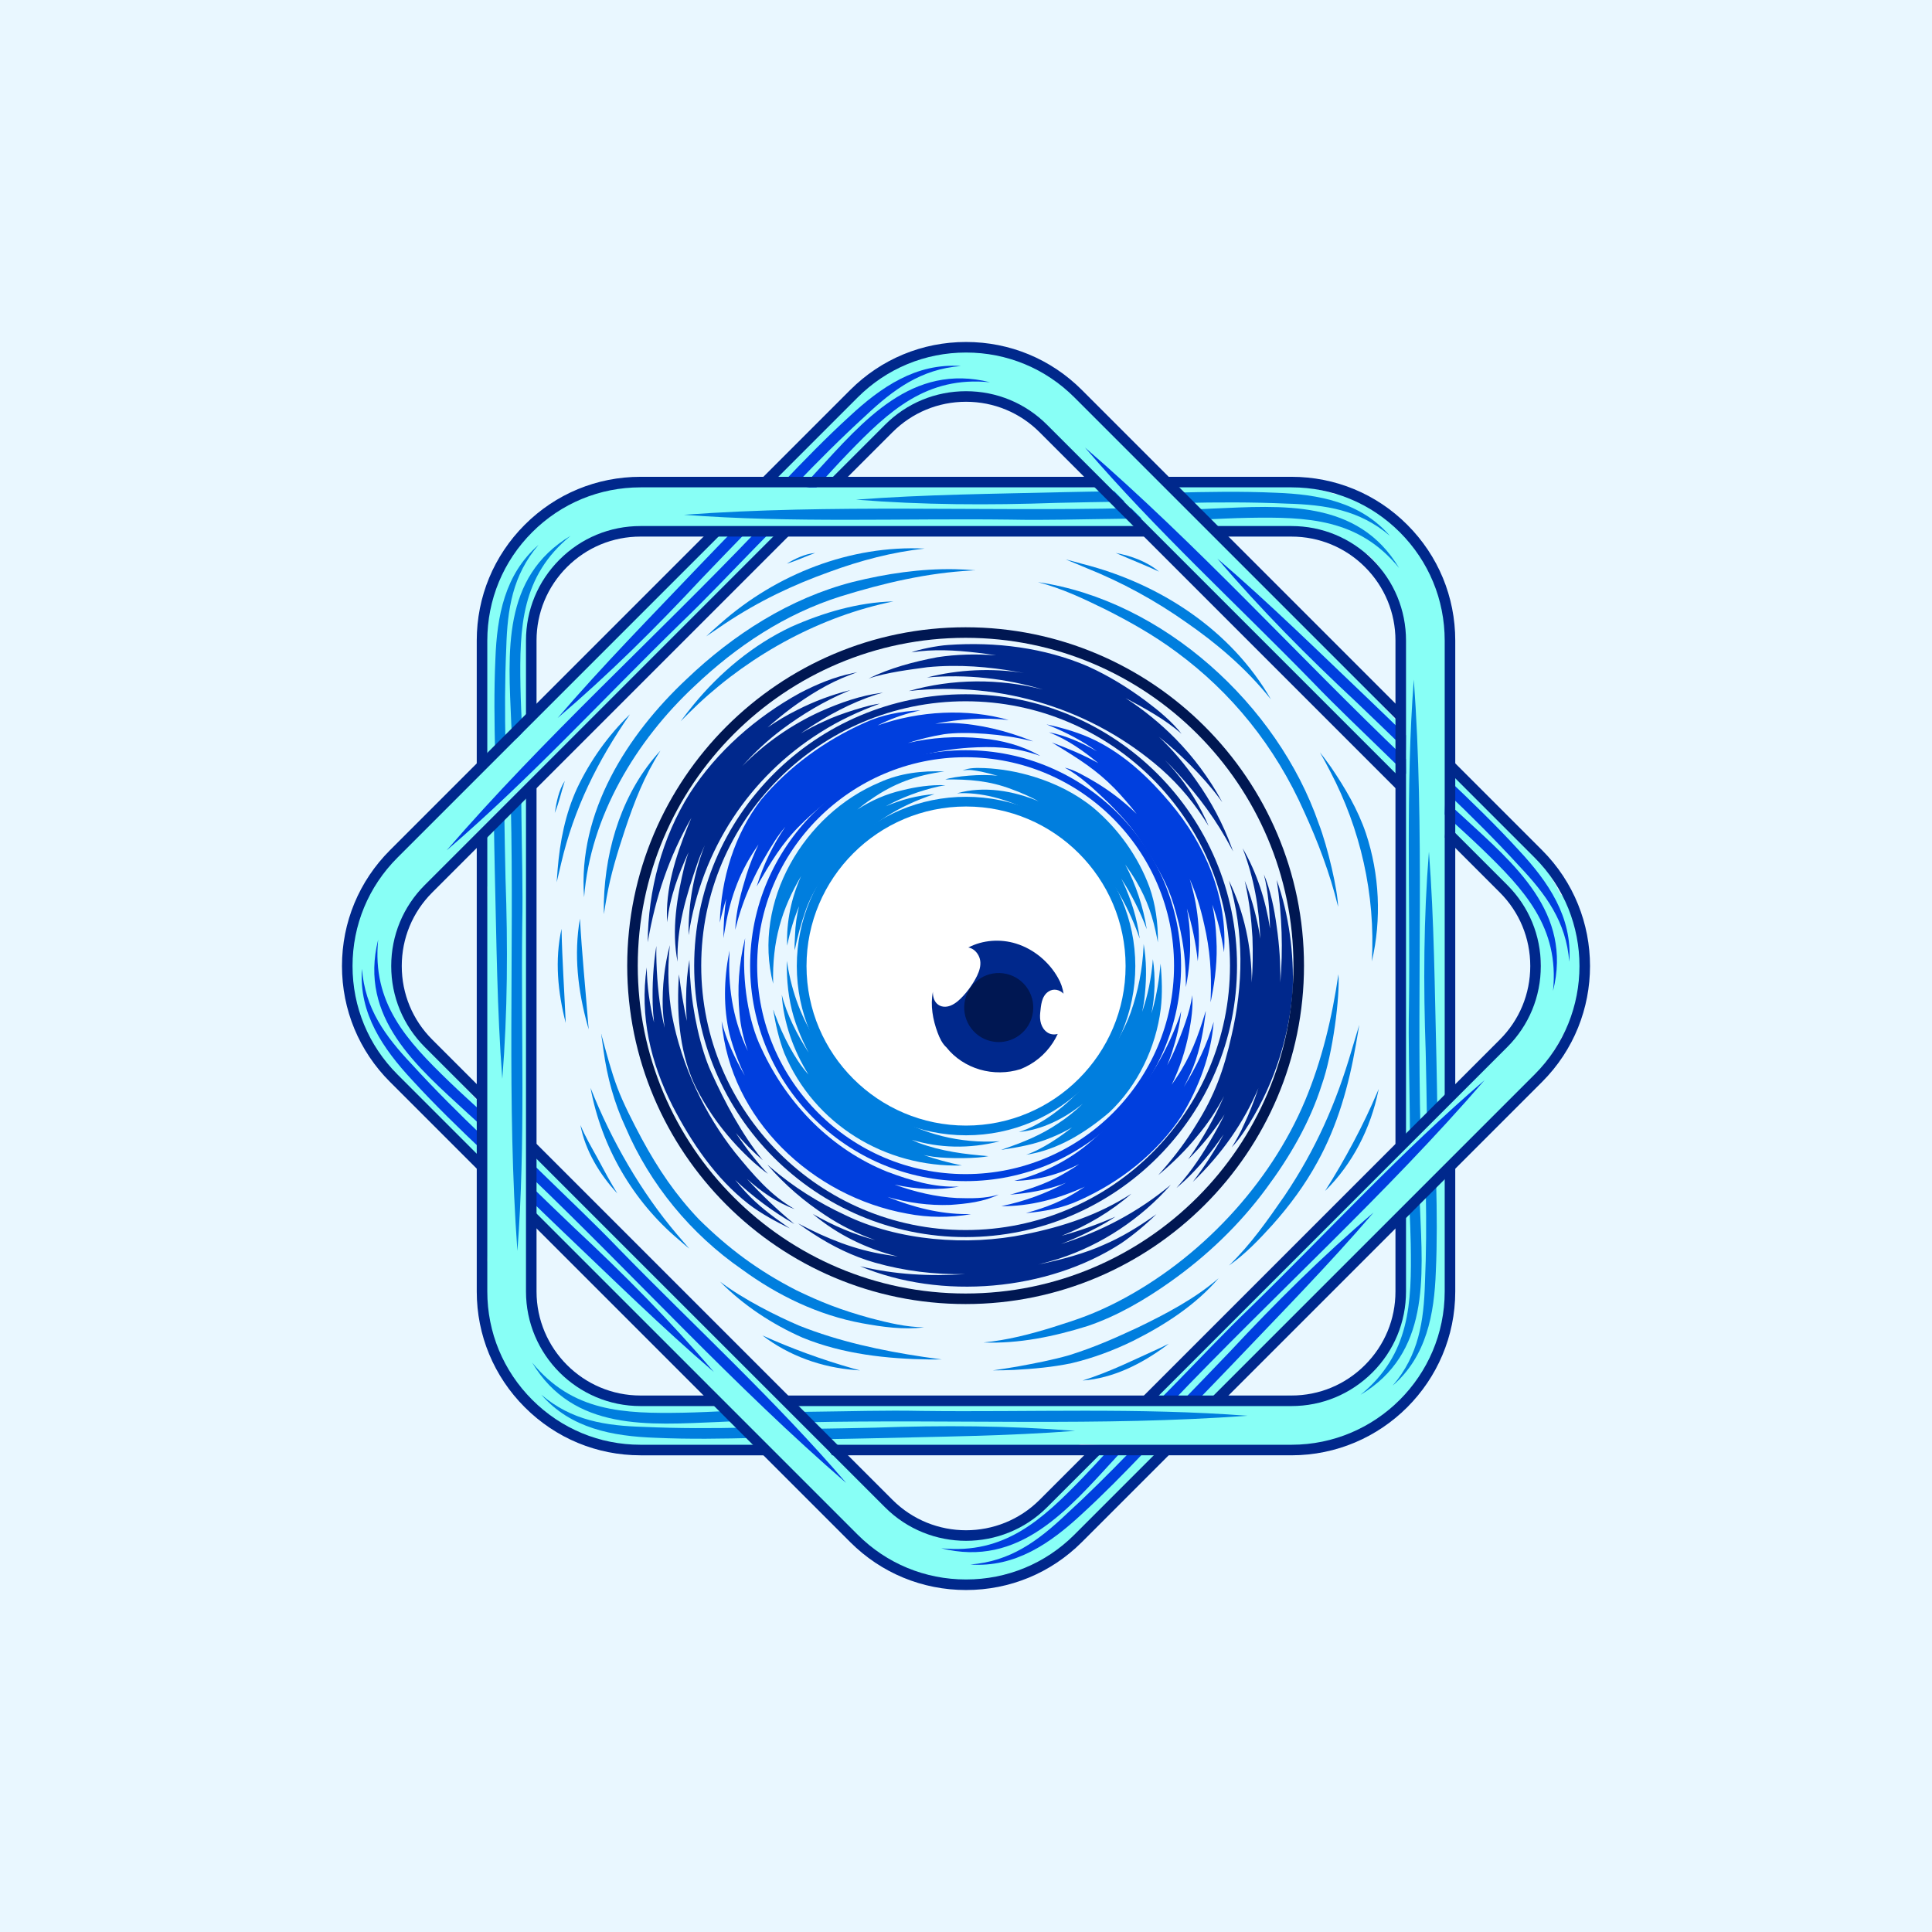 <?xml version="1.0" encoding="utf-8"?>
<!-- Generator: Adobe Illustrator 27.5.0, SVG Export Plug-In . SVG Version: 6.00 Build 0)  -->
<svg version="1.1" xmlns="http://www.w3.org/2000/svg" xmlns:xlink="http://www.w3.org/1999/xlink" x="0px" y="0px"
	 viewBox="0 0 500 500" style="enable-background:new 0 0 500 500;" xml:space="preserve">
<g id="BACKGROUND">
	<g>
		<rect style="fill:#E9F7FF;" width="500" height="500"/>
	</g>
</g>
<g id="OBJECTS">
	<g>
		<g>
			<circle style="fill:#FFFFFF;" cx="250" cy="250" r="42.789"/>
			<g>
				<path style="fill:#88FFF6;" d="M372.791,156.049c-0.397-1.217-0.711-2.506-1.101-3.759c0.127-0.648,0.12-1.368-0.072-2.155
					c-3.371-8.831-10.217-16.487-18.908-20.323c-1.987-0.831-3.977-1.795-6.156-1.948c-0.301,0.007-0.577,0.052-0.848,0.101
					c-5.494-1.857-11.396-2.729-17.14-3.043c-7.117-0.344-14.333-0.785-21.42,0.114c-0.837,0.25-1.504,0.62-2.026,1.067
					c-5.569,0.101-11.138,0.233-16.707,0.128c-10.682-0.073-21.352-0.794-32.036-0.725c-3.91,0.027-7.815,0.195-11.719,0.395
					c-4.606-0.24-9.239-0.115-13.841-0.432c-12.931-0.992-25.9-0.94-38.857-0.616c-4.7,0.097-9.393,0.365-14.088,0.579
					c-0.683,0.064-1.401,0.016-2.087,0.095c-11.057-0.491-22.337-0.054-31.772,6.143c-9.252,6.439-16.655,16.46-19.321,27.474
					c-1.969,8.156-0.49,16.53-0.091,24.776c0.035,0.588,0.058,1.176,0.084,1.764c-0.539,13.278-1.004,26.568-0.871,39.855
					c-0.01,1.83,0.978,3.184,2.309,3.912c-0.434,24.39-2.534,48.76-1.45,73.152c0.442,7.844,0.657,15.752,1.438,23.585
					c-0.025,0.077-0.061,0.143-0.083,0.223c-0.364,2.3-0.438,4.705-0.287,7.145c-1.045,1.531-0.782,3.48-0.458,5.282
					c0.253,1.855,0.607,3.699,1.101,5.505c2.178,8.395,7.311,15.666,13.735,21.385c2.608,2.34,5.373,4.556,8.417,6.303
					c1.213,0.562,2.334,1.534,3.701,1.616c1.463,0.24,2.682-0.218,3.568-1.027c4.883,1.694,11.374,1.575,15.594,1.827
					c7.265,0.193,14.534,0.247,21.801,0.208c12.852-0.285,25.695,0.13,38.542,0.443c10.165,0.233,20.328-0.079,30.493-0.148
					c3.225-0.024,6.45-0.042,9.674,0.005c1.569-0.092,3.28,0.361,4.734-0.358c0.18-0.061,0.35-0.143,0.516-0.23
					c0.751-0.055,1.476-0.17,2.132-0.422c0.147-0.05,0.285-0.117,0.423-0.185c14.263,0.641,28.535,1.087,42.749,0.279
					c0.761,0.668,1.747,1.091,2.896,1.064c6.233,0.002,12.566-0.172,18.584-1.954c6.384-1.803,12.364-4.949,17.207-9.513
					c5.025-4.998,9.266-11.014,11.484-17.791c1.204-3.841,1.617-7.874,2.052-11.86c0.481-4.798,0.633-9.685-0.339-14.433
					c-0.049-0.24-0.115-0.47-0.19-0.695c0.736-6.079,1.088-12.2,1.009-18.35c0.269-12.593-0.142-25.188-0.451-37.777
					c-0.038-2.82-0.211-5.635-0.414-8.448c1.688-14.191,1.172-28.57,1.54-42.845C376.141,192.984,377.159,174.134,372.791,156.049z
					 M362.132,314.381c0.064,2.448,0.107,4.896,0.091,7.344c0.014,1.002-0.147,2.07,0.304,2.991c-0.101,2.799-0.179,5.6-0.214,8.402
					c-0.066,2.965-0.189,5.93-0.154,8.896c0.011,0.141,0.017,0.283,0.023,0.426c-3.068,7.185-7.69,12.193-14.618,16.43
					c-3.908,2.035-2.393,1.401-6.084,2.594c-0.966,0.259-2.037,0.379-2.774,1.115c-0.239,0.161-0.443,0.346-0.632,0.542
					c-0.37-0.539-0.838-1.009-1.401-1.342c-2.415-1.269-5.305-0.193-7.908-0.256c-4.562,0.301-9.114,0.74-13.68,0.979
					c-9.519,0.514-19.054,0.563-28.585,0.543c-2.837-0.028-5.675-0.011-8.511-0.093c-0.946-0.062-1.945-0.183-2.807,0.274
					c-12.482-0.395-24.961-0.841-37.445-1.176c-2.067,0.13-4.326-0.594-6.271,0.236c-0.817,0.319-1.435,0.809-1.882,1.393
					c-9.935-0.127-19.869-0.318-29.785-1.037c-1.586,0.037-2.74,0.693-3.486,1.626c-2.456-0.081-4.913-0.173-7.368-0.274
					c-10.773-0.312-21.831-0.251-29.211-2.062c-2.88-0.643-5.741-1.373-8.586-2.159c-0.321-0.27-0.64-0.547-0.956-0.845
					c-2.261-2.04-4.323-4.304-6.196-6.704c0.237,0.307,0.474,0.614,0.712,0.921c-1.283-1.432-2.137-3.503-3.802-4.512
					c-1.501-2.931-2.058-4.638-3.109-9.794c-0.616-1.856-0.441-13.9-0.142-20.013c0.071-3.906,0.155-7.812,0.268-11.717
					c0.526-0.715,0.852-1.59,0.83-2.593c-0.339-6.188-0.845-12.371-0.871-18.571c-0.018-2.373-0.028-4.747,0.078-7.118
					c0.082-0.939,0.176-1.93-0.316-2.773c-0.266-0.681-0.656-1.213-1.112-1.635c0.029-0.431,0.056-0.863,0.087-1.293
					c1.145-17.985,1.286-35.999,1.213-54.014c-0.009-3.456-0.109-6.911-0.254-10.364c0.019-0.804-0.2-1.553-0.577-2.207
					c0.051-1.247,0.105-2.494,0.15-3.741c0.589-10.274,0.251-20.564,0.554-30.843c0.285-8.362,1.152-13.347,3.036-20.94
					c3.126-3.371,8.71-8.685,9.976-9.151c3.859-2.304,2.639-1.738,7.063-3.136c4.761-1.132,4.084-0.897,9.633-1.157
					c1.554-0.136,3.3,0.153,4.894-0.02c0.039,0.023,0.067,0.055,0.107,0.077c1.777,1.045,3.923,0.472,5.877,0.529
					c3.574-0.122,7.146-0.285,10.721-0.369c13.534-0.494,27.066-0.317,40.594,0.264c5.695,0.157,11.39,0.37,17.088,0.381
					c2.4-0.05,4.864-0.035,7.207-0.569c0.541-0.16,1.028-0.426,1.463-0.754c4.655,0.103,9.311,0.109,13.967,0.184
					c12.893,0.297,25.793,0.273,38.684,0.612c1.044,1.026,2.565,1.573,4.293,1.093c0.983-0.327,2.095-0.606,3.296-0.845
					c0.413,0.016,0.827,0.03,1.24,0.046c0.781,0.21,1.611,0.222,2.397,0.001c0.605-0.152,1.122-0.428,1.567-0.776
					c7.485-0.704,16.365-0.291,21.448,0.757c5.924,1,6.884,2.824,10.456,4.911c0.421,0.211,0.852,0.335,1.281,0.388
					c2.658,2.523,3.728,3.911,5.743,7.938c0.623,1.563,1.043,3.2,1.318,4.86c0.163,0.594,0.466,1.158,0.859,1.648
					c-0.153,1.711,0.447,3.543,0.497,5.249c0.198,1.763,0.382,3.528,0.515,5.298c0.335,3.552,0.333,7.141,0.508,10.711
					c0,0.053-0.011,0.103-0.009,0.156c-0.356,4.125-0.438,8.267-0.48,12.405c-0.219,11.421-0.243,22.843-0.467,34.263
					c-0.073,9.874-0.403,19.753-0.002,29.624c0.312,3.713,0.046,7.63,1.205,11.197c-0.417,6.946-1.115,13.877-1.36,20.834
					C361.971,296.565,361.866,305.477,362.132,314.381z"/>
				<path style="fill:#88FFF6;" d="M403.128,270.4c0.58-1.141,1.269-2.275,1.879-3.436c0.548-0.368,1.052-0.882,1.472-1.575
					c3.86-8.628,4.434-18.882,1-27.741c-0.817-1.993-1.543-4.081-2.975-5.73c-0.218-0.208-0.444-0.371-0.671-0.528
					c-2.572-5.198-6.128-9.988-9.968-14.271c-4.79-5.276-9.58-10.691-15.227-15.066c-0.769-0.415-1.502-0.625-2.187-0.678
					c-4.009-3.866-8.04-7.711-11.904-11.723c-7.502-7.605-14.537-15.659-22.14-23.166c-2.784-2.745-5.664-5.388-8.566-8.007
					c-3.087-3.427-6.452-6.615-9.482-10.092c-8.442-9.844-17.649-18.979-27.04-27.911c-3.392-3.255-6.9-6.383-10.371-9.552
					c-0.529-0.438-1.002-0.979-1.543-1.409c-7.471-8.166-15.756-15.833-26.81-18.122c-11.095-1.989-23.415-0.137-33.089,5.765
					c-7.159,4.375-12.035,11.342-17.584,17.455c-0.391,0.44-0.79,0.873-1.188,1.307c-9.77,9.007-19.496,18.077-28.798,27.566
					c-1.301,1.286-1.56,2.943-1.134,4.399c-17.553,16.939-36.27,32.687-52.752,50.701c-5.234,5.859-10.673,11.603-15.66,17.694
					c-0.072,0.037-0.145,0.058-0.216,0.1c-1.884,1.369-3.637,3.017-5.256,4.849c-1.821,0.344-3.013,1.908-4.059,3.411
					c-1.133,1.491-2.187,3.044-3.114,4.672c-4.396,7.476-5.908,16.247-5.409,24.834c0.19,3.498,0.578,7.021,1.495,10.408
					c0.46,1.255,0.566,2.735,1.475,3.76c0.865,1.204,2.05,1.742,3.249,1.797c2.255,4.651,6.929,9.156,9.735,12.318
					c5.001,5.273,10.103,10.451,15.268,15.563c9.29,8.886,18.078,18.261,26.941,27.566c7.023,7.353,14.43,14.318,21.666,21.457
					c2.297,2.264,4.59,4.531,6.837,6.844c1.175,1.044,2.064,2.574,3.601,3.094c0.17,0.085,0.348,0.147,0.528,0.202
					c0.57,0.492,1.164,0.923,1.806,1.209c0.139,0.069,0.284,0.119,0.43,0.168c9.632,10.539,19.409,20.946,30.031,30.425
					c0.065,1.011,0.463,2.007,1.295,2.8c4.406,4.408,9.007,8.765,14.523,11.759c5.789,3.239,12.242,5.243,18.893,5.44
					c7.088,0.02,14.34-1.236,20.7-4.459c3.568-1.865,6.712-4.424,9.838-6.935c3.733-3.053,7.296-6.401,9.966-10.446
					c0.135-0.204,0.251-0.414,0.357-0.626c4.819-3.779,9.396-7.857,13.689-12.261c9.095-8.715,17.71-17.911,26.394-27.031
					c1.968-2.021,3.836-4.134,5.681-6.266c11.229-8.841,21.031-19.374,31.385-29.207C379.381,298.886,393.429,286.277,403.128,270.4
					z M283.634,374.821c-1.685,1.776-3.386,3.538-5.129,5.257c-0.698,0.719-1.568,1.36-1.9,2.33
					c-2.051,1.908-4.086,3.833-6.092,5.79c-2.143,2.05-4.327,4.059-6.4,6.182c-0.092,0.107-0.188,0.212-0.285,0.317
					c-7.25,2.911-14.06,3.184-21.954,1.281c-4.202-1.324-2.683-0.701-6.136-2.468c-0.867-0.5-1.709-1.172-2.75-1.173
					c-0.283-0.055-0.558-0.069-0.829-0.064c0.119-0.643,0.121-1.307-0.042-1.94c-0.81-2.604-3.615-3.888-5.411-5.773
					c-3.438-3.013-6.968-5.921-10.365-8.981c-7.095-6.367-13.872-13.075-20.597-19.828c-1.986-2.026-4.005-4.021-5.952-6.084
					c-0.625-0.712-1.246-1.505-2.179-1.791c-8.547-9.105-17.055-18.245-25.646-27.309c-1.553-1.37-2.639-3.48-4.602-4.267
					c-0.803-0.352-1.587-0.443-2.316-0.346c-6.936-7.115-13.824-14.274-20.328-21.795c-1.147-1.095-2.427-1.448-3.615-1.315
					c-1.68-1.794-3.352-3.596-5.017-5.404c-7.397-7.838-15.259-15.614-19.197-22.113c-1.582-2.491-3.089-5.03-4.545-7.597
					c-0.036-0.418-0.066-0.84-0.078-1.274c-0.156-3.042-0.014-6.1,0.359-9.122c-0.049,0.385-0.099,0.77-0.148,1.154
					c0.105-1.92,0.966-3.988,0.502-5.879c1.011-3.134,1.825-4.735,4.727-9.124c0.877-1.748,9.517-10.141,14.051-14.252
					c2.812-2.711,5.633-5.414,8.474-8.096c0.877-0.134,1.727-0.521,2.421-1.247c4.136-4.615,8.15-9.345,12.516-13.748
					c1.665-1.69,3.337-3.376,5.089-4.978c0.722-0.606,1.489-1.24,1.737-2.184c0.294-0.669,0.394-1.321,0.37-1.942
					c0.325-0.284,0.65-0.57,0.976-0.853c13.527-11.907,26.364-24.546,39.051-37.335c2.437-2.45,4.81-4.964,7.149-7.508
					c0.582-0.555,0.957-1.24,1.153-1.968c0.918-0.846,1.838-1.689,2.751-2.539c7.682-6.848,14.718-14.363,22.201-21.418
					c6.115-5.711,10.253-8.623,16.953-12.66c4.594-0.173,12.3,0.018,13.525,0.583c4.358,1.099,3.095,0.637,7.212,2.777
					c4.166,2.566,3.523,2.254,7.629,5.993c1.195,1.003,2.225,2.442,3.475,3.447c0.011,0.044,0.008,0.087,0.021,0.131
					c0.517,1.995,2.44,3.108,3.782,4.53c2.613,2.441,5.254,4.852,7.842,7.32c9.919,9.221,19.363,18.915,28.518,28.891
					c3.916,4.138,7.793,8.316,11.814,12.353c1.733,1.662,3.464,3.415,5.499,4.694c0.495,0.27,1.028,0.426,1.568,0.501
					c3.218,3.364,6.507,6.661,9.746,10.007c8.906,9.326,18.045,18.431,26.921,27.786c0.013,1.464,0.701,2.926,2.263,3.808
					c0.926,0.464,1.91,1.053,2.928,1.733c0.281,0.304,0.563,0.606,0.844,0.909c0.404,0.7,0.982,1.296,1.694,1.696
					c0.535,0.32,1.096,0.491,1.656,0.559c5.79,4.794,11.778,11.366,14.631,15.701c3.482,4.895,2.871,6.865,3.921,10.866
					c0.149,0.447,0.366,0.84,0.632,1.181c0.095,3.663-0.13,5.402-1.552,9.674c-0.665,1.546-1.525,3-2.504,4.368
					c-0.305,0.535-0.489,1.148-0.558,1.773c-1.318,1.102-2.189,2.822-3.36,4.064c-1.107,1.386-2.225,2.765-3.382,4.11
					c-2.275,2.749-4.815,5.285-7.214,7.933c-0.038,0.037-0.081,0.065-0.117,0.104c-3.168,2.665-6.156,5.535-9.111,8.432
					c-8.23,7.921-16.324,15.98-24.558,23.898c-7.033,6.93-14.252,13.683-20.949,20.946c-2.405,2.846-5.363,5.428-7.065,8.77
					c-5.207,4.617-10.6,9.024-15.693,13.77C296.118,362.109,289.742,368.336,283.634,374.821z"/>
			</g>
		</g>
		<g>
			<g>
				<g>
					<g>
						<g>
							<g>
								<path style="fill:#003FDE;" d="M198.491,137.237c-0.081,0.005-0.151,0.023-0.235,0.023h-2.247
									c-26.701,27.942-55.272,53.715-80.413,82.813c21.388-18.341,40.447-39.177,60.602-58.829
									c6.699-6.426,13.044-13.194,19.535-19.825c1.358-1.41,2.762-2.796,4.138-4.204
									C199.411,137.221,198.951,137.233,198.491,137.237z"/>
								<path style="fill:#003FDE;" d="M193.454,137.261c-0.612,0-1.139-0.128-1.591-0.344c-0.515-0.053-1.027-0.116-1.539-0.188
									c-3.158,3.265-6.327,6.52-9.464,9.806c-12.323,12.955-24.885,25.699-36.531,39.274c13.154-11.203,25.427-23.379,37.2-36.018
									c3.997-4.206,8.047-8.36,12.081-12.53H193.454z"/>
								<path style="fill:#003FDE;" d="M211.13,122.275c-1.092,1.194-2.18,2.392-3.269,3.59c0.547,0.095,1.093,0.194,1.636,0.296
									c0.607-0.005,1.209-0.02,1.811-0.035c0.023-0.025,0.045-0.05,0.068-0.075c2.675-2.925,5.332-5.869,8.084-8.723
									c10.641-11.012,20.304-20.055,36.772-18.395C235.98,93.856,223.464,108.888,211.13,122.275z"/>
								<path style="fill:#003FDE;" d="M219.891,107.72c-6.091,5.56-11.842,11.476-17.529,17.445
									c1.128,0.075,2.27,0.203,3.415,0.369c5.886-6.136,11.894-12.153,18.172-17.891c7.254-6.848,14.387-12.11,24.716-12.912
									C237.101,93.897,227.982,100.195,219.891,107.72z"/>
							</g>
							<g>
								<path style="fill:#003FDE;" d="M160.184,323.205c-6.426-6.699-13.194-13.044-19.824-19.535
									c-1.134-1.091-2.258-2.206-3.388-3.316c0.001,0.163-0.003,0.329-0.024,0.507c-0.089,0.725-0.159,1.45-0.217,2.174
									c0.013,0.309,0.026,0.617,0.038,0.926c27.719,26.541,53.349,54.88,82.244,79.846
									C200.672,362.418,179.836,343.359,160.184,323.205z"/>
								<path style="fill:#003FDE;" d="M148.731,317.874c-3.979-3.782-7.914-7.612-11.858-11.43c0.055,1.32,0.11,2.64,0.165,3.96
									c2.807,2.719,5.611,5.44,8.438,8.138c12.955,12.323,25.699,24.885,39.274,36.531
									C173.546,341.919,161.37,329.646,148.731,317.874z"/>
								<path style="fill:#003FDE;" d="M125.346,288.348c-0.118-0.107-0.236-0.215-0.355-0.322
									c-2.925-2.676-5.869-5.332-8.723-8.084c-11.012-10.641-20.055-20.304-18.395-36.772
									c-5.077,20.253,9.955,32.768,23.342,45.103c1.339,1.225,2.683,2.445,4.026,3.666
									C125.266,290.742,125.303,289.546,125.346,288.348z"/>
								<path style="fill:#003FDE;" d="M125.21,294.333c-6.393-6.111-12.659-12.351-18.626-18.88
									c-6.848-7.254-12.11-14.387-12.912-24.716c-0.835,11.564,5.463,20.683,12.988,28.775
									c5.908,6.472,12.215,12.562,18.564,18.597C125.201,296.851,125.201,295.592,125.21,294.333z"/>
							</g>
						</g>
						<g>
							<g>
								<path style="fill:#003FDE;" d="M323.601,338.378c-6.699,6.426-13.044,13.194-19.535,19.825
									c-1.784,1.853-3.641,3.671-5.416,5.548c1.337-0.069,2.675-0.13,4.012-0.206c27.023-28.399,56.046-54.488,81.541-83.996
									C362.815,297.89,343.755,318.726,323.601,338.378z"/>
								<path style="fill:#003FDE;" d="M318.27,349.831c-4.309,4.533-8.68,9.007-13.025,13.505c-0.015,0.016-0.03,0.031-0.046,0.047
									c1.351-0.082,2.703-0.171,4.054-0.262c3.232-3.342,6.476-6.672,9.686-10.035c12.323-12.955,24.885-25.699,36.531-39.274
									C342.315,325.016,330.043,337.192,318.27,349.831z"/>
								<path style="fill:#003FDE;" d="M286.552,375.616c-2.05,2.246-4.103,4.489-6.213,6.678
									c-10.641,11.012-20.304,20.055-36.772,18.395c20.253,5.077,32.768-9.955,45.103-23.342c0.479-0.524,0.956-1.05,1.435-1.576
									C288.92,375.73,287.735,375.684,286.552,375.616z"/>
								<path style="fill:#003FDE;" d="M292.327,375.836c-5.346,5.529-10.799,10.952-16.477,16.143
									c-7.254,6.848-14.387,12.11-24.716,12.912c11.564,0.835,20.683-5.463,28.775-12.988c5.606-5.118,10.92-10.54,16.166-16.024
									C294.825,375.881,293.576,375.862,292.327,375.836z"/>
							</g>
							<g>
								<path style="fill:#003FDE;" d="M363.838,196.431c-28.029-26.762-53.877-55.406-83.052-80.615
									c18.341,21.388,39.177,40.448,58.829,60.602c6.426,6.699,13.194,13.044,19.824,19.535c1.479,1.424,2.941,2.887,4.424,4.322
									C363.852,198.993,363.842,197.712,363.838,196.431z"/>
								<path style="fill:#003FDE;" d="M363.844,190.269c-3.17-3.067-6.33-6.144-9.521-9.189
									c-12.955-12.323-25.699-24.885-39.274-36.531c11.203,13.154,23.379,25.427,36.018,37.2
									c4.281,4.069,8.509,8.192,12.754,12.298C363.822,192.787,363.838,191.528,363.844,190.269z"/>
								<path style="fill:#003FDE;" d="M378.584,211.349c-1.512-1.383-3.029-2.76-4.545-4.139c-0.036,1.189-0.081,2.377-0.132,3.566
									c0.3,0.273,0.6,0.546,0.901,0.819c2.925,2.676,5.869,5.332,8.723,8.084c11.012,10.641,20.055,20.304,18.395,36.772
									C407.002,236.2,391.97,223.684,378.584,211.349z"/>
								<path style="fill:#003FDE;" d="M393.139,220.111c-6.035-6.611-12.485-12.824-18.972-18.986
									c-0.014,1.234-0.032,2.467-0.06,3.7c6.56,6.258,12.99,12.65,19.108,19.345c6.848,7.254,12.11,14.387,12.912,24.716
									C406.961,237.321,400.664,228.202,393.139,220.111z"/>
							</g>
						</g>
					</g>
					<g>
						<g>
							<g>
								<path style="fill:#007EDE;" d="M133.946,206.561c-0.054,0.06-0.091,0.124-0.15,0.183l-1.589,1.589
									c0.877,38.638-1.1,77.065,1.697,115.418c2.154-28.092,0.898-56.303,1.253-84.45c0.193-9.28-0.106-18.553-0.205-27.831
									c-0.037-1.957-0.024-3.93-0.047-5.899C134.585,205.899,134.269,206.232,133.946,206.561z"/>
								<path style="fill:#007EDE;" d="M130.401,210.139c-0.432,0.432-0.896,0.715-1.368,0.882
									c-0.401,0.327-0.809,0.645-1.221,0.955c0.075,4.542,0.136,9.084,0.242,13.626c0.446,17.874,0.575,35.768,1.939,53.602
									c1.38-17.223,1.448-34.511,0.835-51.773c-0.148-5.8-0.221-11.602-0.318-17.403L130.401,210.139z"/>
								<path style="fill:#007EDE;" d="M132.303,187.044c0.072,1.617,0.15,3.233,0.227,4.85c0.454-0.319,0.91-0.635,1.366-0.948
									c0.425-0.433,0.84-0.869,1.256-1.305c-0.002-0.034-0.003-0.067-0.005-0.101c-0.177-3.96-0.38-7.92-0.452-11.884
									c-0.262-15.311,0.176-28.538,12.995-39.009C129.78,149.377,131.56,168.856,132.303,187.044z"/>
								<path style="fill:#007EDE;" d="M128.207,170.557c-0.375,8.239-0.259,16.488-0.06,24.73c0.851-0.745,1.749-1.461,2.676-2.154
									c-0.177-8.501-0.183-17.003,0.199-25.5c0.287-9.972,1.61-18.736,8.347-26.607
									C130.602,148.613,128.607,159.514,128.207,170.557z"/>
							</g>
							<g>
								<path style="fill:#007EDE;" d="M238.358,365.146c-9.28-0.193-18.553,0.106-27.831,0.205c-1.573,0.03-3.157,0.037-4.74,0.051
									c0.116,0.115,0.231,0.235,0.341,0.375c0.451,0.576,0.913,1.138,1.384,1.691c0.227,0.209,0.454,0.418,0.682,0.627
									c38.368-0.833,76.529,1.082,114.615-1.696C294.716,364.245,266.505,365.501,238.358,365.146z"/>
								<path style="fill:#007EDE;" d="M226.49,369.475c-5.488,0.139-10.978,0.214-16.467,0.302
									c0.972,0.895,1.945,1.789,2.917,2.684c3.907-0.062,7.814-0.12,11.721-0.212c17.874-0.447,35.768-0.576,53.602-1.939
									C261.04,368.931,243.752,368.862,226.49,369.475z"/>
								<path style="fill:#007EDE;" d="M189.077,365.134c-0.16,0.007-0.319,0.015-0.479,0.023c-3.96,0.177-7.92,0.38-11.884,0.452
									c-15.311,0.263-28.538-0.176-39.009-12.995c10.731,17.911,30.21,16.131,48.397,15.387c1.813-0.081,3.626-0.168,5.439-0.255
									C190.713,366.883,189.893,366.01,189.077,365.134z"/>
								<path style="fill:#007EDE;" d="M193.213,369.461c-8.841,0.199-17.685,0.217-26.521-0.18
									c-9.972-0.287-18.736-1.61-26.607-8.347c7.587,8.768,18.488,10.763,29.531,11.163c8.754,0.399,17.52,0.245,26.277,0.023
									C194.986,371.248,194.096,370.358,193.213,369.461z"/>
							</g>
						</g>
						<g>
							<g>
								<path style="fill:#007EDE;" d="M364.64,260.322c-0.193,9.28,0.107,18.553,0.205,27.831c0.049,2.572,0.022,5.17,0.093,7.753
									c0.897-0.994,1.799-1.983,2.691-2.982c-0.973-39.189,1.101-78.159-1.736-117.052
									C363.739,203.964,364.995,232.175,364.64,260.322z"/>
								<path style="fill:#007EDE;" d="M368.97,272.191c0.159,6.252,0.231,12.506,0.339,18.76c0,0.022,0.001,0.044,0.001,0.066
									c0.898-1.014,1.79-2.032,2.682-3.051c-0.078-4.648-0.139-9.297-0.247-13.945c-0.447-17.874-0.576-35.768-1.939-53.602
									C368.425,237.641,368.357,254.928,368.97,272.191z"/>
								<path style="fill:#007EDE;" d="M364.774,312.851c0.138,3.037,0.273,6.075,0.328,9.115
									c0.263,15.311-0.176,28.538-12.995,39.009c17.911-10.731,16.131-30.21,15.388-48.397c-0.032-0.71-0.066-1.419-0.1-2.129
									C366.529,311.258,365.659,312.063,364.774,312.851z"/>
								<path style="fill:#007EDE;" d="M369.013,308.923c0.129,7.69,0.108,15.38-0.237,23.066
									c-0.287,9.972-1.61,18.736-8.347,26.607c8.768-7.587,10.762-18.488,11.163-29.531c0.345-7.583,0.269-15.174,0.1-22.762
									C370.811,307.189,369.915,308.058,369.013,308.923z"/>
							</g>
							<g>
								<path style="fill:#007EDE;" d="M292.721,131.499c-38.743,0.896-77.275-1.081-115.731,1.724
									c28.092,2.154,56.303,0.898,84.45,1.253c9.28,0.193,18.553-0.106,27.831-0.205c2.053-0.039,4.121-0.038,6.185-0.072
									C294.543,133.3,293.63,132.402,292.721,131.499z"/>
								<path style="fill:#007EDE;" d="M288.368,127.137c-4.41,0.072-8.82,0.132-13.23,0.235
									c-17.874,0.446-35.768,0.576-53.602,1.939c17.223,1.38,34.511,1.448,51.773,0.835c5.904-0.15,11.81-0.224,17.715-0.322
									C290.133,128.934,289.254,128.031,288.368,127.137z"/>
								<path style="fill:#007EDE;" d="M313.696,131.621c-2.047,0.091-4.094,0.19-6.14,0.287c0.815,0.866,1.624,1.738,2.428,2.615
									c0.405-0.019,0.811-0.038,1.216-0.057c3.96-0.177,7.92-0.38,11.884-0.452c15.31-0.262,28.538,0.176,39.009,12.995
									C351.363,129.098,331.884,130.877,313.696,131.621z"/>
								<path style="fill:#007EDE;" d="M330.183,127.524c-8.942-0.407-17.896-0.239-26.841-0.01
									c0.863,0.882,1.721,1.767,2.574,2.659c9.064-0.214,18.131-0.24,27.19,0.167c9.972,0.287,18.736,1.61,26.607,8.347
									C352.127,129.919,341.226,127.925,330.183,127.524z"/>
							</g>
						</g>
					</g>
				</g>
				<g>
					<g>
						<g>
							<path style="fill:#00288C;" d="M303.01,306.613c-8.493,7.114-18.207,12.163-28.44,15.349
								c4.887-1.872,11.008-4.928,14.109-7.092c-4.529,1.98-9.194,3.641-13.955,4.963c6.613-2.618,12.77-6.268,18.083-10.907
								c-8.435,5.444-17.571,8.506-27.547,10.518c-14.912,3.07-32.797,1.719-46.555-4.999c-6.895-3.192-13.375-7.297-19.049-12.132
								c-0.4-0.32-1.566-1.392-0.68-0.456c4.268,4.877,9.213,9.126,14.642,12.663c4.007,2.677,8.341,4.802,12.87,6.416
								c-5.377-1.455-10.707-3.637-16.146-6.777c6.446,5.441,13.993,9.049,21.991,11.032c-1.063-0.15-2.123-0.31-3.177-0.493
								c-7.916-1.244-15.041-4.128-21.996-7.762c-0.244-0.1-0.483-0.277-0.626-0.322c0.141,0.101,0.282,0.203,0.424,0.304
								c1.179,0.846,2.38,1.662,3.601,2.447c4.898,3.181,10.205,5.795,15.833,7.396c7.619,2.171,15.543,3.136,23.452,2.985
								c-9.238,0.598-18.395,0.124-27.275-2.051c21,8.825,48.503,6.461,67.624-5.955c3.225-2.219,6.348-4.826,9.091-7.524
								c-0.258,0.187-0.516,0.374-0.776,0.558c-4.075,2.846-8.34,5.472-12.927,7.412c-4.641,2.12-10.921,3.845-16.875,5.065
								c1.797-0.445,3.581-0.941,5.344-1.501C285.168,322.126,295.295,315.387,303.01,306.613z"/>
							<path style="fill:#00288C;" d="M330.42,227.728c1.4,9.2,1.634,18.136,0.923,26.558c0.089-4.746-0.225-9.601-0.944-14.547
								c-0.598-4.504-1.617-9.494-3.306-13.444c1.164,4.592,1.467,9.262,1.591,14.025c-1.118-7.286-3.367-14.38-7.077-20.784
								c2.984,7.862,4.255,15.421,4.545,23.398c-0.139-0.938-0.284-1.875-0.457-2.805c-0.829-4.13-2.012-8.338-3.553-12.183
								c0.055,0.251,0.11,0.502,0.164,0.754c1.044,4.931,1.522,8.813,1.829,13.891c0.151,3.96,0.087,7.859-0.196,11.697
								c0.001-9.102-1.927-18.19-5.893-26.394c4.001,13.504,3.709,27.18,0.664,40.171c-1.956,8.759-4.385,15.455-9.05,22.875
								c-2.63,4.314-5.401,8.019-8.642,11.746c-0.418,0.483-0.84,0.963-1.264,1.44c0.034-0.028,0.067-0.057,0.101-0.085
								c3.619-3.027,7.014-6.336,9.986-10.006c2.697-3.195,5.01-6.681,6.945-10.365c-2.457,5.639-5.54,11.105-9.302,16.388
								c3.575-3.493,6.734-7.41,9.43-11.626c-0.573,1.152-1.163,2.299-1.79,3.438c-2.636,4.788-5.549,9.519-8.893,13.513
								c-0.572,0.694-1.155,1.377-1.745,2.055c0.135-0.117,0.27-0.234,0.404-0.351c4.05-3.461,7.522-7.527,10.616-11.852
								c0.4-0.542,0.783-1.096,1.167-1.649c-2.306,4.213-4.945,8.32-7.978,12.294c7.611-7.307,13.237-15.46,16.982-24.272
								c-1.091,3.281-2.326,6.458-3.728,9.427c-0.841,1.947-2.264,4.483-3.174,5.898c1.158-1.251,2.207-2.599,3.157-4.014
								c7.241-10.782,11.601-23.559,12.619-36.499C334.895,246.749,333.625,236.877,330.42,227.728z"/>
							<path style="fill:#00288C;" d="M304.899,200.257c5.475,6.028,9.907,11.977,13.841,19.382
								c0.183,0.271,0.275,0.568,0.394,0.721c-0.126-0.343-0.253-0.686-0.382-1.027c-2.241-6.136-5.331-11.932-9.111-17.257
								c-2.865-4.086-6.068-7.966-9.715-11.379c5.014,3.946,11.577,10.328,15.717,15.996c0.231,0.308,0.458,0.619,0.686,0.929
								c-0.054-0.1-0.107-0.2-0.161-0.3c-3.209-5.902-7.259-11.356-11.966-16.148c-3.891-3.945-8.233-7.487-12.908-10.506
								c5.069,2.689,10.203,5.484,14.489,9.236c-2.614-3.298-5.9-5.982-9.25-8.498c-4.646-3.464-9.625-6.524-14.907-8.919
								c-11.331-4.896-23.991-6.431-36.247-5.571c-2.928,0.191-7.717,1.178-9.495,1.916c5.612-0.896,11.317-0.571,16.936,0.085
								c1.597,0.174,3.268,0.408,4.984,0.689c-5.082-0.393-10.195-0.289-15.248,0.487c-6.066,1.15-12.197,2.776-17.751,5.499
								c4.966-1.636,10.694-2.289,15.206-2.922c8.204-0.799,16.012-0.067,23.001,1.151c0.672,0.101,1.332,0.217,1.991,0.334
								c-8.337-1.272-16.916-0.926-25.088,1.178c10.145-0.906,20.369,0.232,29.986,3.121c-11.281-2.875-23.309-2.875-34.709,0.387
								c24.136-2.74,47.784,4.828,65.342,20.192c4.928,4.373,8.88,9.216,12.265,14.755c-2.226-5.199-5.216-10.057-8.871-14.373
								c-0.806-0.945-1.646-1.856-2.502-2.747C302.625,197.825,303.787,199.019,304.899,200.257z"/>
							<path style="fill:#00288C;" d="M207.263,189.788c0.35-0.243,0.697-0.496,1.048-0.73c5.784-3.874,11.917-7.185,18.371-9.282
								c0.606-0.184,1.217-0.354,1.828-0.523c-0.088,0.011-0.176,0.023-0.264,0.034c-5.52,0.7-10.832,2.583-15.896,4.836
								c-7.485,3.399-14.437,8.231-20.243,14.147c3.178-3.578,6.648-6.79,10.343-9.548c5.204-3.878,10.811-7.246,16.797-9.772
								c0.287-0.131,0.586-0.246,0.843-0.363c-0.032,0.008-0.064,0.017-0.096,0.025c-4.741,1.181-9.333,2.916-13.687,5.131
								c-2.654,1.314-5.208,2.834-7.648,4.52c2.1-1.846,4.169-3.544,6.078-4.976c4.687-3.415,9.752-6.568,15.087-8.556
								c0.652-0.28,1.57-0.565,2.035-0.768c-0.345,0.071-0.689,0.145-1.032,0.222c-4.883,0.978-9.486,2.903-13.883,5.201
								c-11.312,6.234-21.434,15.084-28.456,25.974c-7.157,11.428-10.775,25.053-10.855,38.5
								c2.008-11.828,5.591-22.256,11.299-32.212c-0.307,0.691-0.606,1.386-0.883,2.093c-3.177,7.915-5.91,16.294-5.394,24.928
								c0.727-6.701,2.958-12.467,5.535-18.106c-0.38,1.135-0.725,2.285-1.028,3.449c-1.962,8.061-3.417,16.628-1.812,24.869
								c-0.278-8.711,2.223-17.1,5.224-25.695c0.527-1.483,1.144-2.961,1.823-4.428c-2.829,7.188-4.291,15.045-4.199,23.261
								c3.357-22.274,15.852-41.001,34.127-52.484c4.86-3.093,10.062-5.5,15.367-7.435c-2.519,0.229-10.335,2.602-14.346,4.544
								C211.235,187.594,209.207,188.645,207.263,189.788z"/>
							<path style="fill:#00288C;" d="M194.884,299.316c-1.452-1.781-2.972-3.882-4.461-6.116c2.136,2.538,4.459,4.913,6.972,7.056
								c-5.505-6.909-9.707-14.781-13.347-22.803c-2.776-6.058-4.868-15.849-5.362-23.471c-0.178-1.764-0.201-4.136-0.27-5.578
								c-0.248,1.493-0.453,2.994-0.597,4.501c-0.319,3.76-0.377,7.568-0.063,11.335c-0.873-3.991-1.522-8.035-2.045-12.082
								c-0.62,9.443-0.014,19.25,3.808,28.021c3.701,7.856,9.133,14.869,15.581,20.666c1.15,1.025,2.446,2.101,3.643,2.946
								C197.375,302.373,196.106,300.862,194.884,299.316z"/>
							<path style="fill:#00288C;" d="M193.303,305.081c3.682,3.283,7.73,6.154,12.357,7.832
								c-6.152-3.423-10.893-9.075-15.39-14.585c-7.744-9.782-13.89-22.349-16.386-35.713c-0.879-5.004-1.197-11.436-0.598-17.26
								c-0.009-0.263,0.143-1.025,0.024-0.591c-1.357,5.174-1.928,10.544-1.802,15.888c0.081,1.782,0.259,3.559,0.498,5.328
								c-0.38-1.59-0.719-3.198-1.006-4.832c-0.758-4.769-1.227-10.824-1.141-16.335c-0.8,4.976-1.072,10.039-0.944,15.075
								c0.056,1.594,0.175,3.169,0.349,4.726c-1.126-4.529-1.799-9.239-1.898-14.254c-1.815,12.664,0.959,24.551,6.691,35.857
								c4.918,9.523,11.139,18.727,19.66,25.378c3.272,2.518,7.076,4.555,10.7,6.324c-0.32-0.221-0.64-0.443-0.959-0.666
								c-3.813-2.671-7.301-5.294-10.505-8.773c-0.938-1.005-1.827-2.051-2.695-3.116c4.591,4.353,9.755,8.192,15.341,11.425
								C201.18,313.114,197.06,309.214,193.303,305.081z"/>
						</g>
						<g>
							<path style="fill:#003FDE;" d="M229.699,309.763c5.263,1.517,10.736,2.273,16.228,2.066c4.25-0.295,8.681-0.78,12.543-2.685
								c-3.47,1.088-7.174,1.005-10.846,0.903c-5.38-0.277-11.003-1.609-16.105-3.475c5.582,1.244,11.329,1.542,16.648,0.511
								c-6.375,0.285-12.529-1.573-18.599-3.854c-14.03-5.64-25.713-17.089-32.544-31.971c-3.439-7.1-4.939-17.342-4.323-26.577
								c0.04-0.628,0.089-1.257,0.144-1.884c-0.023,0.092-0.045,0.183-0.068,0.275c-1.582,6.311-2.009,12.887-1.384,19.359
								c0.288,3.277,1.058,6.477,2.14,9.577c-3.512-7.393-5.042-15.249-4.794-23.984c-0.004-0.666,0.043-1.412,0.049-2.009
								c-0.036,0.191-0.072,0.382-0.106,0.573c-1.339,6.945-1.507,14.144,0.12,21.056c0.959,3.681,2.298,7.272,3.944,10.724
								c-2.568-4.429-4.882-9.444-5.988-14.065c2.117,25.362,23.491,45.372,47.965,49.777c5.472,1.075,11.083,1.076,16.578,0.16
								c-0.369-0.008-0.739-0.018-1.108-0.03C243.139,314.193,236.376,312.448,229.699,309.763z"/>
							<path style="fill:#003FDE;" d="M306.382,281.298c0.595-1.134,1.166-2.278,1.7-3.436c2.079-4.587,3.136-9.553,3.77-14.528
								c0.057-0.586,0.406-2.6,0.022-1.138c-1.864,6.129-3.786,11.29-7.362,16.638c-0.417,0.632-0.844,1.257-1.275,1.88
								c2.097-4.312,3.586-8.907,4.489-13.618c0.568-3.136,1.091-6.356,0.807-9.547c-0.456,4.274-2.867,10.221-4.08,13.138
								c-0.676,1.658-1.478,3.336-2.376,5.005c0.449-1.103,0.86-2.219,1.227-3.343c1.104-3.449,2.07-7.092,2.375-10.658
								c-0.201,0.742-0.439,1.474-0.706,2.195c-1.748,4.682-3.953,9.253-6.754,13.697c-3.934,6.228-9.572,12.451-15.948,17.88
								c-5.229,4.543-12.302,8.323-19.776,10.146c5.977-0.108,11.646-1.685,16.79-4.338c-0.984,0.672-1.993,1.329-3.063,1.959
								c-4.482,2.731-8.64,4.156-13.837,5.68c-0.341,0.099-0.705,0.182-1.017,0.27c0.066-0.005,0.132-0.009,0.198-0.014
								c4.419-0.346,8.837-1.132,13.036-2.57c0.435-0.16,0.861-0.34,1.29-0.513c-5.147,2.754-10.729,4.839-16.765,6.068
								c7.445,0.091,14.864-1.906,21.629-5.039c-0.338,0.221-0.677,0.445-1.012,0.655c-4.558,3.019-8.966,4.73-14.232,6.179
								c4.712-0.403,9.438-1.276,13.756-3.268c10.596-4.726,20.197-12.228,26.59-21.978c4.418-7.325,7.561-15.688,8.247-24.251
								C312.388,270.355,309.683,275.948,306.382,281.298z"/>
							<path style="fill:#003FDE;" d="M302.855,207.812c-5.421-6.472-11.712-12.393-19.33-16.178
								c-4.003-1.975-8.376-3.235-12.694-4.166c0.287,0.117,0.573,0.237,0.858,0.358c4.533,1.846,8.567,4.016,12.215,6.631
								c-3.892-2.257-8.014-4.066-12.432-4.95c5.034,2.03,8.954,4.846,12.777,8.003c-3.834-2.156-7.915-3.835-12.035-5.36
								c0.201,0.121,0.402,0.242,0.604,0.363c6.394,3.889,10.875,6.693,15.653,11.553c2.016,2.113,3.915,4.313,5.701,6.589
								c-3.366-3.284-7.143-6.157-11.199-8.533c-2.364-1.345-4.743-2.81-7.408-3.462c4.201,2.28,7.558,5.579,11.258,9.048
								c5.367,5.373,7.344,7.99,11.404,14.631c3.797,6.397,4.993,9.224,6.853,16.693c1.301,5.458,1.785,10.063,1.822,15.826
								c0.012,0.217-0.031,0.873,0.047,0.372c0.773-4.03,1.176-8.146,1.04-12.251c-0.044-2.661-0.329-5.288-0.819-7.865
								c1.347,4.356,2.309,8.902,2.808,13.652c0.794-7.287,0.021-14.505-2.086-21.265c1.581,3.563,2.742,7.171,3.748,11.715
								c1.509,6.533,1.962,12.428,1.677,19.498c-0.069,1.24,0.053,0.267,0.191-0.356c1.017-5.036,1.595-10.181,1.289-15.321
								c-0.109-2.988-0.463-5.971-1.048-8.911c1.354,3.747,2.353,7.738,3.032,12.325
								C317.765,232.328,311.893,218.458,302.855,207.812z"/>
							<path style="fill:#003FDE;" d="M268.847,195.413c-4.508-2.511-9.577-3.844-14.697-4.317
								c-6.665-0.677-13.136-0.237-19.22,1.202c2.951-0.967,6.053-1.734,9.423-2.29c5.582-0.777,15.375-0.039,22.179,1.675
								c0.308,0.051,0.605,0.143,0.865,0.186c-0.183-0.071-0.367-0.141-0.551-0.21c-6.439-2.546-13.235-4.237-20.168-4.555
								c-1.55-0.015-3.102,0.069-4.65,0.205c6.206-1.254,12.698-1.684,19.012-0.971c-10.71-3.06-23.146-2.396-33.927,1.41
								c3.073-1.582,6.192-2.719,9.833-3.62c0.412-0.106,0.852-0.197,1.238-0.291c-0.078,0.004-0.157,0.007-0.235,0.011
								c-4.848,0.242-9.709,1.161-14.142,3.187c-10.211,4.537-19.622,11.343-26.81,19.922c-6.949,8.998-10.401,20.524-10.713,31.807
								c0.487-2.124,1.042-4.179,1.666-6.185c-0.523,3.371-0.707,6.806-0.717,10.203c0.077-0.477,0.156-0.953,0.235-1.43
								c1.287-8.119,3.53-14.908,8.029-21.604c0.263-0.41,0.537-0.805,0.809-1.205c-1.223,2.523-2.263,5.14-3.112,7.818
								c-1.421,4.637-2.743,9.404-2.91,14.275c2.009-8.404,5.548-15.737,10.287-23.08c0.707-1.111,1.632-2.337,2.677-3.597
								c-3.145,4.582-5.663,9.755-7.416,15.443c3.541-6.055,6.62-11.324,11.434-15.998c11.844-11.833,27.235-18.804,43.494-19.894
								c5.963-0.388,11.418-0.181,17,1.632C268.264,195.245,269.867,195.961,268.847,195.413z"/>
						</g>
						<g>
							<path style="fill:#007EDE;" d="M255.798,299.209c-6.137-0.508-12.159-1.224-18.144-3.473
								c-0.57-0.248-1.132-0.501-1.687-0.758c7.063,2.138,14.809,2.422,22.774,0.374c-21.032,1.301-37.137-10.384-47.02-25.197
								c-4.258-6.6-6.705-12.971-7.994-20.883c-0.082-0.242-0.046-0.478-0.106-0.591c-0.014,1.284,0.005,2.568,0.063,3.851
								c0.225,4.802,1.11,9.592,2.925,14.056c0.779,2.018,1.672,3.963,2.669,5.827c-2.905-4.491-5.745-9.974-6.952-15
								c0.445,7.29,3.044,14.441,6.896,20.671c-0.097-0.113-0.196-0.22-0.293-0.334c-3.141-3.544-6.386-9.748-8.27-14.977
								c-0.215-0.43-0.462-1.367-0.565-1.456c0.642,3.821,1.481,7.638,2.889,11.256c7.763,18.421,26.109,29.611,45.961,29.05
								c-3.502-0.729-6.777-1.632-9.878-2.699c0.811,0.166,1.627,0.314,2.448,0.431
								C245.732,299.938,253.237,299.803,255.798,299.209z"/>
							<path style="fill:#007EDE;" d="M300.371,249.372c-0.066,0.585-0.133,1.17-0.202,1.755c-0.328,3.548-1.109,7.529-2.165,11.156
								c0.903-4.612,1.064-9.367,0.364-14.054c-0.393,4.889-1.314,9.377-2.787,13.657c0.34-1.536,0.589-3.096,0.723-4.678
								c0.428-4.295,0.415-8.643-0.325-12.904c-0.012,0.288-0.024,0.576-0.039,0.864c-0.283,5.678-1.364,11.29-3.308,16.862
								c-4.045,11.247-16.681,27.145-28.963,30.94c6.097-0.59,11.758-3.482,16.562-7.321c-1.983,1.891-4.109,3.624-6.378,5.098
								c-4.543,3.071-9.001,4.831-14.049,6.587c-0.255,0.121-1.016,0.302-0.517,0.229c4.32-0.654,8.679-1.427,12.721-3.144
								c1.891-0.743,3.703-1.639,5.436-2.656c-0.042,0.032-0.08,0.065-0.122,0.097c-2.492,2.03-7.587,5.621-11.768,6.991
								c8.112-1.194,15.42-5.761,21.564-11.007c7.36-6.962,12.034-16.74,13.286-26.76
								C300.874,257.195,300.699,253.265,300.371,249.372z"/>
							<path style="fill:#007EDE;" d="M297.473,229.569c-2.921-7.917-8.041-15.052-14.481-20.489
								c-4.538-3.722-9.868-6.349-15.461-8.075c-4.129-1.258-8.405-2.04-12.72-2.223c-1.897-0.039-3.956-0.173-5.71,0.652
								c1.725-0.413,3.237-0.002,4.887,0.275c1.426,0.312,2.841,0.674,4.243,1.077c-4.135-0.573-11.2,0.12-13.587,0.932
								c6.134-0.052,11.393,0.33,17.143,2.521c2.436,0.869,4.777,1.936,7.039,3.145c-6.621-2.743-14.165-4.06-21.152-2.083
								c12.464-0.668,25.495,7.274,32.794,14.344c6.446,6.189,11.084,13.752,14.24,22.562c0.112,0.22,0.275,0.951,0.226,0.544
								c-0.645-4.999-2.153-9.869-4.285-14.43c-0.149-0.32-0.312-0.635-0.469-0.952c2.629,4.058,4.858,8.45,6.603,13.11
								c-0.918-5.814-2.8-11.536-5.586-16.751c1.035,1.428,2.009,2.899,2.912,4.414c2.766,4.7,4.318,9.266,5.386,14.899
								c0.063,0.288,0.104,0.587,0.16,0.847c0-0.062,0-0.123,0.001-0.185C299.706,238.913,299.075,234.096,297.473,229.569z"/>
							<path style="fill:#007EDE;" d="M244.668,203.204c-0.062-0.002-0.125-0.003-0.187-0.005
								c-3.696-0.097-7.395,0.417-10.974,1.324c-4.221,0.958-8.133,2.689-11.648,4.999c1.204-0.994,2.418-1.908,3.619-2.699
								c5.844-4.093,11.731-6.227,18.92-7.166c-5.689-0.249-11.48,0.438-16.704,2.803c-19.706,8.249-33.04,30.96-27.601,52.127
								c-0.305-11.03,2.24-19.415,7.241-27.869c-2.543,5.623-3.85,11.816-3.614,18.03c0.712-3.603,1.747-6.996,3.074-10.217
								c-0.603,2.419-0.965,4.925-1.038,7.5c-0.079,1.137-0.175,3.354-0.076,3.897c0.669-3.468,1.63-6.876,2.786-10.211
								c1.828-5.394,5.78-10.855,10.463-15.717c6.542-6.776,13.172-11.256,22.916-14.487c-4.4,0.335-8.662,1.438-12.626,3.163
								c4.145-2.275,8.854-4.074,13.775-5.158C243.551,203.406,244.109,203.301,244.668,203.204z"/>
						</g>
					</g>
					<g>
						<path style="fill:#007EDE;" d="M225.428,341.18c-7.817-2.138-13.056-4.222-19.367-7.28
							c-9.855-5.061-17.498-10.756-25.183-18.345c-6.008-6.319-10.466-12.857-14.846-20.947c-2.318-4.358-4.713-9.035-6.248-13.089
							c-1.6-4.234-2.736-8.627-3.932-12.988c-0.133-0.343-0.208-0.94-0.278-1.02c0.183,1.43,0.386,2.857,0.606,4.281
							c0.928,6.907,2.773,13.656,5.72,19.981c6.33,14.785,16.907,27.61,30.127,36.754c9.235,6.763,19.796,11.854,31.099,13.932
							c5.262,0.957,10.683,1.733,16.023,1.052C234.493,343.456,229.979,342.36,225.428,341.18z"/>
						<path style="fill:#007EDE;" d="M175.236,319.487c-9.268-10.876-17.057-24.382-22.407-37.952
							c2.826,15.241,10.93,29.269,22.79,39.26c0.905,0.793,1.843,1.602,2.758,2.355
							C177.319,321.938,176.275,320.714,175.236,319.487z"/>
						<path style="fill:#007EDE;" d="M154.677,299.809c-1.562-2.839-3.214-5.643-4.465-8.638c1.258,6.669,5.039,12.839,9.556,17.702
							C157.939,305.926,156.312,302.866,154.677,299.809z"/>
						<path style="fill:#007EDE;" d="M239.038,351.17c-10.957-1.634-21.905-3.99-32.221-8.098
							c-5.808-2.486-14.483-6.816-20.471-11.385c6.061,6.139,13.477,11.022,21.36,14.496c10.411,4.269,21.852,5.505,33.026,5.65
							c0.97,0.008,2.085,0.008,2.963-0.013C242.151,351.622,240.615,351.405,239.038,351.17z"/>
						<path style="fill:#007EDE;" d="M220.681,354.142c-8.012-2.275-16.002-5.209-23.369-8.536
							c6.91,5.306,15.372,8.303,24.032,8.959c0.405,0.036,0.863,0.076,1.231,0.098C221.943,354.491,221.312,354.317,220.681,354.142
							z"/>
						<path style="fill:#007EDE;" d="M346.384,252.128c-1.634,11.185-4.264,22.268-8.634,32.716
							c-9.012,21.493-27.112,41.089-48.799,52.201c-5.772,2.922-9.547,4.268-16.402,6.416c-5.885,1.831-11.877,3.375-18.027,3.97
							c9.153,0.358,18.26-1.535,26.958-4.258c7.692-2.606,14.775-6.762,21.384-11.434c9.438-6.683,17.872-14.728,24.751-24.037
							c6.101-8.181,11.348-17.141,14.443-26.906C344.99,272.562,346.808,257.667,346.384,252.128z"/>
						<path style="fill:#007EDE;" d="M349.766,271.921c-3.992,13.617-9.252,25.548-17.3,37.515
							c-4.561,6.563-8.659,12.484-14.402,18.08c4.2-2.943,7.765-6.683,11.197-10.467c4.475-5.01,8.5-10.448,11.711-16.357
							c5.202-9.393,8.115-19.829,9.939-30.36c0.31-1.695,0.581-3.431,0.871-5.109C351.096,267.452,350.456,269.694,349.766,271.921z
							"/>
						<path style="fill:#007EDE;" d="M356.542,282.457c-3.806,8.94-8.414,17.559-13.616,25.763
							c7.14-7.01,11.811-16.243,13.803-26.011c0.036-0.158,0.057-0.256,0.081-0.384C356.712,282.055,356.63,282.253,356.542,282.457
							z"/>
						<path style="fill:#007EDE;" d="M294.35,343.61c-6.128,2.828-10.937,4.996-17.6,7.102c-4.416,1.271-8.946,2.112-13.46,2.952
							c-2.093,0.363-4.268,0.69-6.331,0.986c1.82-0.001,3.64-0.037,5.458-0.115c5.008-0.271,10.037-0.715,14.95-1.753
							c5.5-1.311,10.844-3.295,15.918-5.786c8.18-4.102,16.111-9.223,22.115-16.213C309.248,336.112,301.749,340.033,294.35,343.61z
							"/>
						<path style="fill:#007EDE;" d="M300.659,348.654c-7.537,3.408-13.136,6.275-20.483,8.629
							c7.958-0.592,15.344-4.342,21.664-9.041c0.212-0.163,0.454-0.349,0.633-0.498
							C301.873,348.056,301.268,348.358,300.659,348.654z"/>
						<path style="fill:#007EDE;" d="M341.264,213.088c-10.602-30.6-40.22-57.717-72.661-62.435
							c6.348,1.679,11.622,4.196,17.45,7.044c6.392,3.217,12.647,6.754,18.398,11.03c14.161,10.396,25.543,24.338,33.099,41.422
							c3.439,7.526,6.629,15.791,8.752,24.527C346.186,230.355,343.674,219.348,341.264,213.088z"/>
						<path style="fill:#007EDE;" d="M353.499,215.662c-2.077-6.139-5.409-11.782-9.04-17.121c-0.89-1.279-1.974-2.715-2.861-3.832
							c0.926,1.65,1.847,3.304,2.693,4.997c7.747,14.792,11.705,31.659,10.741,49.101
							C357.571,237.909,357.028,226.282,353.499,215.662z"/>
						<path style="fill:#007EDE;" d="M280.319,145.987c-1.473-0.416-3.124-0.865-4.514-1.201c1.878,0.754,3.746,1.534,5.428,2.249
							c9.14,3.668,17.813,8.4,25.851,14.091c7.48,5.179,15.195,11.574,21.832,19.869
							C318.617,163.049,300.125,151.018,280.319,145.987z"/>
						<path style="fill:#007EDE;" d="M288.743,143.105c0.253,0.107,0.532,0.226,0.764,0.324c3.529,1.549,6.745,2.777,10.455,4.514
							C296.773,145.292,292.777,143.861,288.743,143.105z"/>
						<path style="fill:#007EDE;" d="M247.174,147.307c-8.921-0.174-17.83,1.157-26.473,3.306
							c-16.323,4.211-30.87,13.545-42.983,25.105c-15.439,14.46-28.24,34.59-26.551,56.491
							c1.596-20.971,13.525-40.594,28.467-54.547c11.05-10.523,23.612-18.804,37.916-23.314c11.169-3.463,22.46-6.105,33.932-6.701
							c0.345-0.066,0.818,0.001,0.937-0.054C250.675,147.45,248.926,147.345,247.174,147.307z"/>
						<path style="fill:#007EDE;" d="M186.557,161.27c-1.25,1.095-2.753,2.426-3.818,3.437c1.596-1.097,3.199-2.185,4.807-3.264
							c8.922-5.926,17.531-9.999,27.117-13.444c7.966-2.93,16.303-5.136,24.658-6.028
							C220.057,141.041,200.927,148.587,186.557,161.27z"/>
						<path style="fill:#007EDE;" d="M203.61,145.884c2.801-0.863,4.854-1.888,7.346-2.774
							C208.371,143.3,205.607,144.667,203.61,145.884z"/>
						<path style="fill:#007EDE;" d="M204.713,162.244c-9.816,4.638-18.375,11.776-25.239,20.148
							c-1.118,1.371-2.339,2.934-3.315,4.265c1.5-1.52,3.021-3.02,4.572-4.487c13.99-13.078,31.832-22.731,50.48-26.525
							C222.06,155.875,213.038,158.543,204.713,162.244z"/>
						<path style="fill:#007EDE;" d="M156.284,233.324c-0.02,1.083-0.022,2.218,0.004,3.271c0.209-1.411,0.437-2.819,0.69-4.223
							c1.037-6.03,2.867-11.887,4.782-17.687c2.442-7.294,4.925-13.722,9.163-20.428
							C161.229,204.724,156.678,219.24,156.284,233.324z"/>
						<path style="fill:#007EDE;" d="M149.343,204.02c-3.026,6.573-4.436,13.736-5.023,20.915c-0.099,1.128-0.188,2.292-0.253,3.403
							c0.374-1.644,0.767-3.284,1.162-4.923c3.279-14.077,9.386-26.446,17.805-38.553
							C157.375,190.324,152.701,196.911,149.343,204.02z"/>
						<path style="fill:#007EDE;" d="M143.57,210.397c1.12-2.692,1.706-5.554,2.61-8.314
							C144.566,204.549,144.033,207.546,143.57,210.397z"/>
						<path style="fill:#007EDE;" d="M152.229,264.996c-0.707-9.085-1.632-18.157-2.139-27.255
							c-1.621,9.259-0.532,18.728,1.997,27.721c0.088,0.313,0.191,0.671,0.28,0.94C152.313,265.933,152.269,265.465,152.229,264.996
							z"/>
						<path style="fill:#007EDE;" d="M145.323,240.38c-1.781,8.105-0.965,16.415,1.087,24.362
							C146.063,256.62,145.492,248.51,145.323,240.38z"/>
					</g>
				</g>
			</g>
			<g>
				<g>
					<g>
						<path style="fill:#00288C;" d="M271.021,267.176c-1.651-1.163-2.016-3.178-1.815-5.074c0.205-1.938,0.329-4.227,2.08-5.451
							c1.329-0.929,2.931-0.54,3.968,0.516c-0.24-1.444-0.697-2.844-1.442-4.099c-2.274-4.061-6.219-7.434-10.872-8.873
							c-4.047-1.251-8.61-0.939-12.342,1.02c0.922,0.144,1.732,0.72,2.31,1.528c1.742,2.437,0.363,5.313-1.013,7.536
							c-0.755,1.22-1.618,2.384-2.591,3.439c-0.938,1.017-1.98,1.996-3.277,2.525c-1.219,0.497-2.653,0.428-3.61-0.562
							c-0.773-0.799-1.017-1.947-0.982-3.031c0,0.001-0.001,0.003-0.001,0.004c-0.693,3.54-0.031,7.233,1.229,10.612
							c0.521,1.397,1.173,2.797,2.277,3.799c2.156,2.738,5.26,4.753,8.669,5.742c3.409,0.99,7.109,0.95,10.495-0.112
							c3.52-1.389,6.387-3.797,8.355-6.802c0.484-0.739,0.91-1.516,1.282-2.317C272.834,267.839,271.78,267.71,271.021,267.176z"/>
						
							<ellipse transform="matrix(0.231 -0.973 0.973 0.231 -54.823 451.953)" style="fill:#001752;" cx="258.388" cy="260.645" rx="8.935" ry="8.935"/>
					</g>
					<path style="fill:#001752;" d="M249.898,337.489c-48.289,0-87.575-39.287-87.575-87.576c0-48.29,39.286-87.576,87.575-87.576
						c48.289,0,87.576,39.286,87.576,87.576C337.474,298.203,298.188,337.489,249.898,337.489z M249.898,165.068
						c-46.784,0-84.845,38.061-84.845,84.845c0,46.784,38.061,84.845,84.845,84.845c46.784,0,84.845-38.062,84.845-84.845
						C334.744,203.129,296.682,165.068,249.898,165.068z"/>
					<path style="fill:#00288C;" d="M249.898,320.157c-38.732,0-70.244-31.511-70.244-70.244c0-38.732,31.511-70.244,70.244-70.244
						c38.733,0,70.244,31.512,70.244,70.244C320.143,288.646,288.632,320.157,249.898,320.157z M249.898,181.49
						c-37.729,0-68.423,30.695-68.423,68.424c0,37.729,30.695,68.423,68.423,68.423c37.729,0,68.424-30.694,68.424-68.423
						C318.323,212.184,287.627,181.49,249.898,181.49z"/>
					<path style="fill:#003FDE;" d="M249.898,305.677c-30.748,0-55.764-25.015-55.764-55.763c0-30.748,25.016-55.764,55.764-55.764
						c30.748,0,55.764,25.016,55.764,55.764C305.662,280.661,280.646,305.677,249.898,305.677z M249.898,195.97
						c-29.745,0-53.943,24.199-53.943,53.944c0,29.745,24.199,53.943,53.943,53.943c29.745,0,53.943-24.199,53.943-53.943
						C303.842,220.169,279.643,195.97,249.898,195.97z"/>
					<path style="fill:#007EDE;" d="M250.014,293.814c-24.153,0-43.802-19.65-43.802-43.803c0-24.153,19.65-43.802,43.802-43.802
						c24.152,0,43.802,19.65,43.802,43.802C293.816,274.164,274.166,293.814,250.014,293.814z M250.014,208.723
						c-22.766,0-41.288,18.522-41.288,41.288c0,22.766,18.522,41.288,41.288,41.288c22.766,0,41.288-18.522,41.288-41.288
						C291.302,227.245,272.78,208.723,250.014,208.723z"/>
				</g>
				<g>
					<g>
						<path style="fill:#00288C;" d="M301.129,375.38c-0.448,0.065-0.862,0.04-1.256-0.029l-21.819,21.819
							c-7.479,7.478-17.438,11.596-28.044,11.596c-10.605,0-20.565-4.118-28.043-11.596l-84.36-84.36
							c0.113,1.408,0.233,2.815,0.361,4.222l82.069,82.069c7.994,7.993,18.639,12.396,29.974,12.396
							c11.335,0,21.98-4.402,29.974-12.396l24.131-24.131C303.12,375.105,302.123,375.235,301.129,375.38z"/>
						<path style="fill:#00288C;" d="M362.433,183.367l-82.448-82.448c-8.007-8.007-18.651-12.416-29.974-12.416
							c-11.323,0-21.968,4.409-29.974,12.416l-24.63,24.63c1.314-0.029,2.628-0.055,3.942-0.08l22.619-22.619
							c7.491-7.491,17.45-11.616,28.043-11.616c10.593,0,20.553,4.125,28.044,11.616l83.949,83.949
							C362.023,185.651,362.15,184.507,362.433,183.367z"/>
						<path style="fill:#00288C;" d="M399.101,220.036l-24.805-24.805c0.041,1.32,0.081,2.641,0.1,3.961l22.775,22.775
							c15.462,15.463,15.462,40.624,0,56.087l-83.957,83.957c1.26,0.013,2.521,0.037,3.783,0.078l82.104-82.104
							C415.628,263.456,415.628,236.564,399.101,220.036z"/>
						<path style="fill:#00288C;" d="M125.487,300.691l-22.637-22.637c-7.491-7.491-11.616-17.451-11.616-28.044
							s4.125-20.553,11.616-28.043l84.611-84.612c-1.202-0.065-2.406-0.16-3.609-0.252l-82.933,82.933
							c-8.006,8.006-12.416,18.651-12.416,29.974c0,11.323,4.409,21.968,12.416,29.974l24.793,24.793
							C125.62,303.416,125.547,302.054,125.487,300.691z"/>
						<path style="fill:#00288C;" d="M124.514,285.355c-0.059-0.977,0.193-1.731,0.622-2.292c-0.017-0.265-0.034-0.531-0.052-0.796
							l-13.224-13.224c-5.084-5.083-7.884-11.842-7.884-19.033c0-7.19,2.8-13.949,7.884-19.033l93.691-93.691
							c-1.353,0.082-2.706,0.152-4.06,0.199l-91.561,91.561c-5.6,5.6-8.683,13.045-8.683,20.964c0,7.919,3.084,15.364,8.683,20.963
							l14.602,14.603C124.527,285.502,124.519,285.429,124.514,285.355z"/>
						<path style="fill:#00288C;" d="M281.493,375.709l-12.45,12.45c-10.493,10.494-27.57,10.495-38.066,0l-94.361-94.361
							c0.027,1.324,0.064,2.648,0.111,3.972l92.32,92.32c5.78,5.779,13.372,8.67,20.964,8.67c7.592,0,15.184-2.891,20.963-8.67
							l14.733-14.733C284.299,375.489,282.895,375.601,281.493,375.709z"/>
						<path style="fill:#00288C;" d="M363.405,202.361l-92.432-92.432c-5.599-5.6-13.044-8.684-20.963-8.684
							c-7.919,0-15.364,3.084-20.964,8.684l-15.214,15.214c1.325-0.036,2.65-0.069,3.975-0.114l13.169-13.169
							c5.084-5.084,11.843-7.883,19.033-7.883c7.191,0,13.949,2.8,19.033,7.883l94.369,94.369
							C363.439,204.94,363.434,203.651,363.405,202.361z"/>
						<path style="fill:#00288C;" d="M390.09,229.046l-15.938-15.938c-0.059,1.218-0.128,2.436-0.208,3.653l14.216,14.216
							c5.075,5.076,7.871,11.835,7.871,19.033c0,7.198-2.795,13.957-7.871,19.033l-93.806,93.806
							c1.407-0.139,2.815-0.257,4.223-0.362l91.513-91.513c5.592-5.591,8.671-13.036,8.671-20.963
							C398.761,242.082,395.681,234.637,390.09,229.046z"/>
					</g>
					<g>
						<path style="fill:#00288C;" d="M373.888,165.786v120.795c0.792-0.672,1.578-1.349,2.358-2.034
							c0.125-0.122,0.247-0.246,0.373-0.368V165.786c0-11.323-4.409-21.968-12.416-29.974c-8.006-8.006-18.651-12.416-29.974-12.416
							h-34.211l2.73,2.73h31.481c10.593,0,20.553,4.125,28.043,11.616C369.762,145.233,373.888,155.192,373.888,165.786z"/>
						<path style="fill:#00288C;" d="M373.888,303.507v30.736c-0.001,21.867-17.792,39.659-39.66,39.659H213.469
							c0.65,0.891,1.279,1.801,1.889,2.73h118.871c23.373-0.001,42.389-19.016,42.39-42.39v-33.792
							C375.719,301.48,374.808,302.498,373.888,303.507z"/>
						<path style="fill:#00288C;" d="M165.772,373.902c-10.576-0.001-20.53-4.131-28.029-11.63
							c-7.499-7.499-11.629-17.453-11.63-28.029v-120.56c-0.905,0.743-1.809,1.487-2.73,2.213v118.347
							c0.001,11.305,4.415,21.945,12.43,29.96c8.015,8.015,18.655,12.429,29.96,12.43h34.561c-0.762-0.918-1.532-1.827-2.309-2.73
							H165.772z"/>
						<path style="fill:#00288C;" d="M283.465,123.396H165.772c-11.322,0-21.968,4.409-29.974,12.416
							c-8.006,8.007-12.416,18.651-12.416,29.974v34.121c0.911-0.842,1.82-1.686,2.73-2.529v-31.592
							c0-10.594,4.126-20.553,11.616-28.044c7.491-7.491,17.45-11.616,28.043-11.616h119.766
							C284.831,125.23,284.139,124.322,283.465,123.396z"/>
						<path style="fill:#00288C;" d="M361.145,165.785V297.46c0.897-0.832,1.808-1.648,2.73-2.454v-129.22
							c0.001-7.918-3.083-15.363-8.683-20.963c-5.6-5.6-13.045-8.683-20.964-8.683H312.76l2.73,2.73h18.738
							c7.19,0,13.949,2.8,19.033,7.884C358.346,151.837,361.145,158.596,361.145,165.785z"/>
						<path style="fill:#00288C;" d="M294.71,136.139H165.772c-7.919,0-15.364,3.084-20.964,8.683
							c-5.6,5.6-8.684,13.045-8.683,20.963v22.273c0.911-0.852,1.821-1.706,2.73-2.559v-19.714c0-7.189,2.799-13.948,7.884-19.033
							c5.084-5.084,11.843-7.884,19.033-7.884h131.927C296.681,137.978,295.688,137.065,294.71,136.139z"/>
						<path style="fill:#00288C;" d="M165.772,361.159c-14.84,0.001-26.916-12.074-26.917-26.917v-132.1
							c-0.897,0.9-1.814,1.78-2.73,2.66v129.44c0,8.173,3.325,15.586,8.693,20.954c5.369,5.369,12.781,8.693,20.954,8.693h22.684
							c-1.007-0.932-2.038-1.842-3.09-2.73H165.772z"/>
						<path style="fill:#00288C;" d="M361.145,316.319v17.923c0,7.178-2.803,13.934-7.893,19.024
							c-5.09,5.09-11.846,7.893-19.024,7.893H202.242c0.902,0.902,1.796,1.812,2.679,2.73h129.307
							c7.907,0.001,15.349-3.087,20.954-8.692c5.606-5.606,8.692-13.048,8.693-20.955v-20.496
							C362.972,314.611,362.062,315.469,361.145,316.319z"/>
					</g>
				</g>
			</g>
		</g>
	</g>
</g>
</svg>

